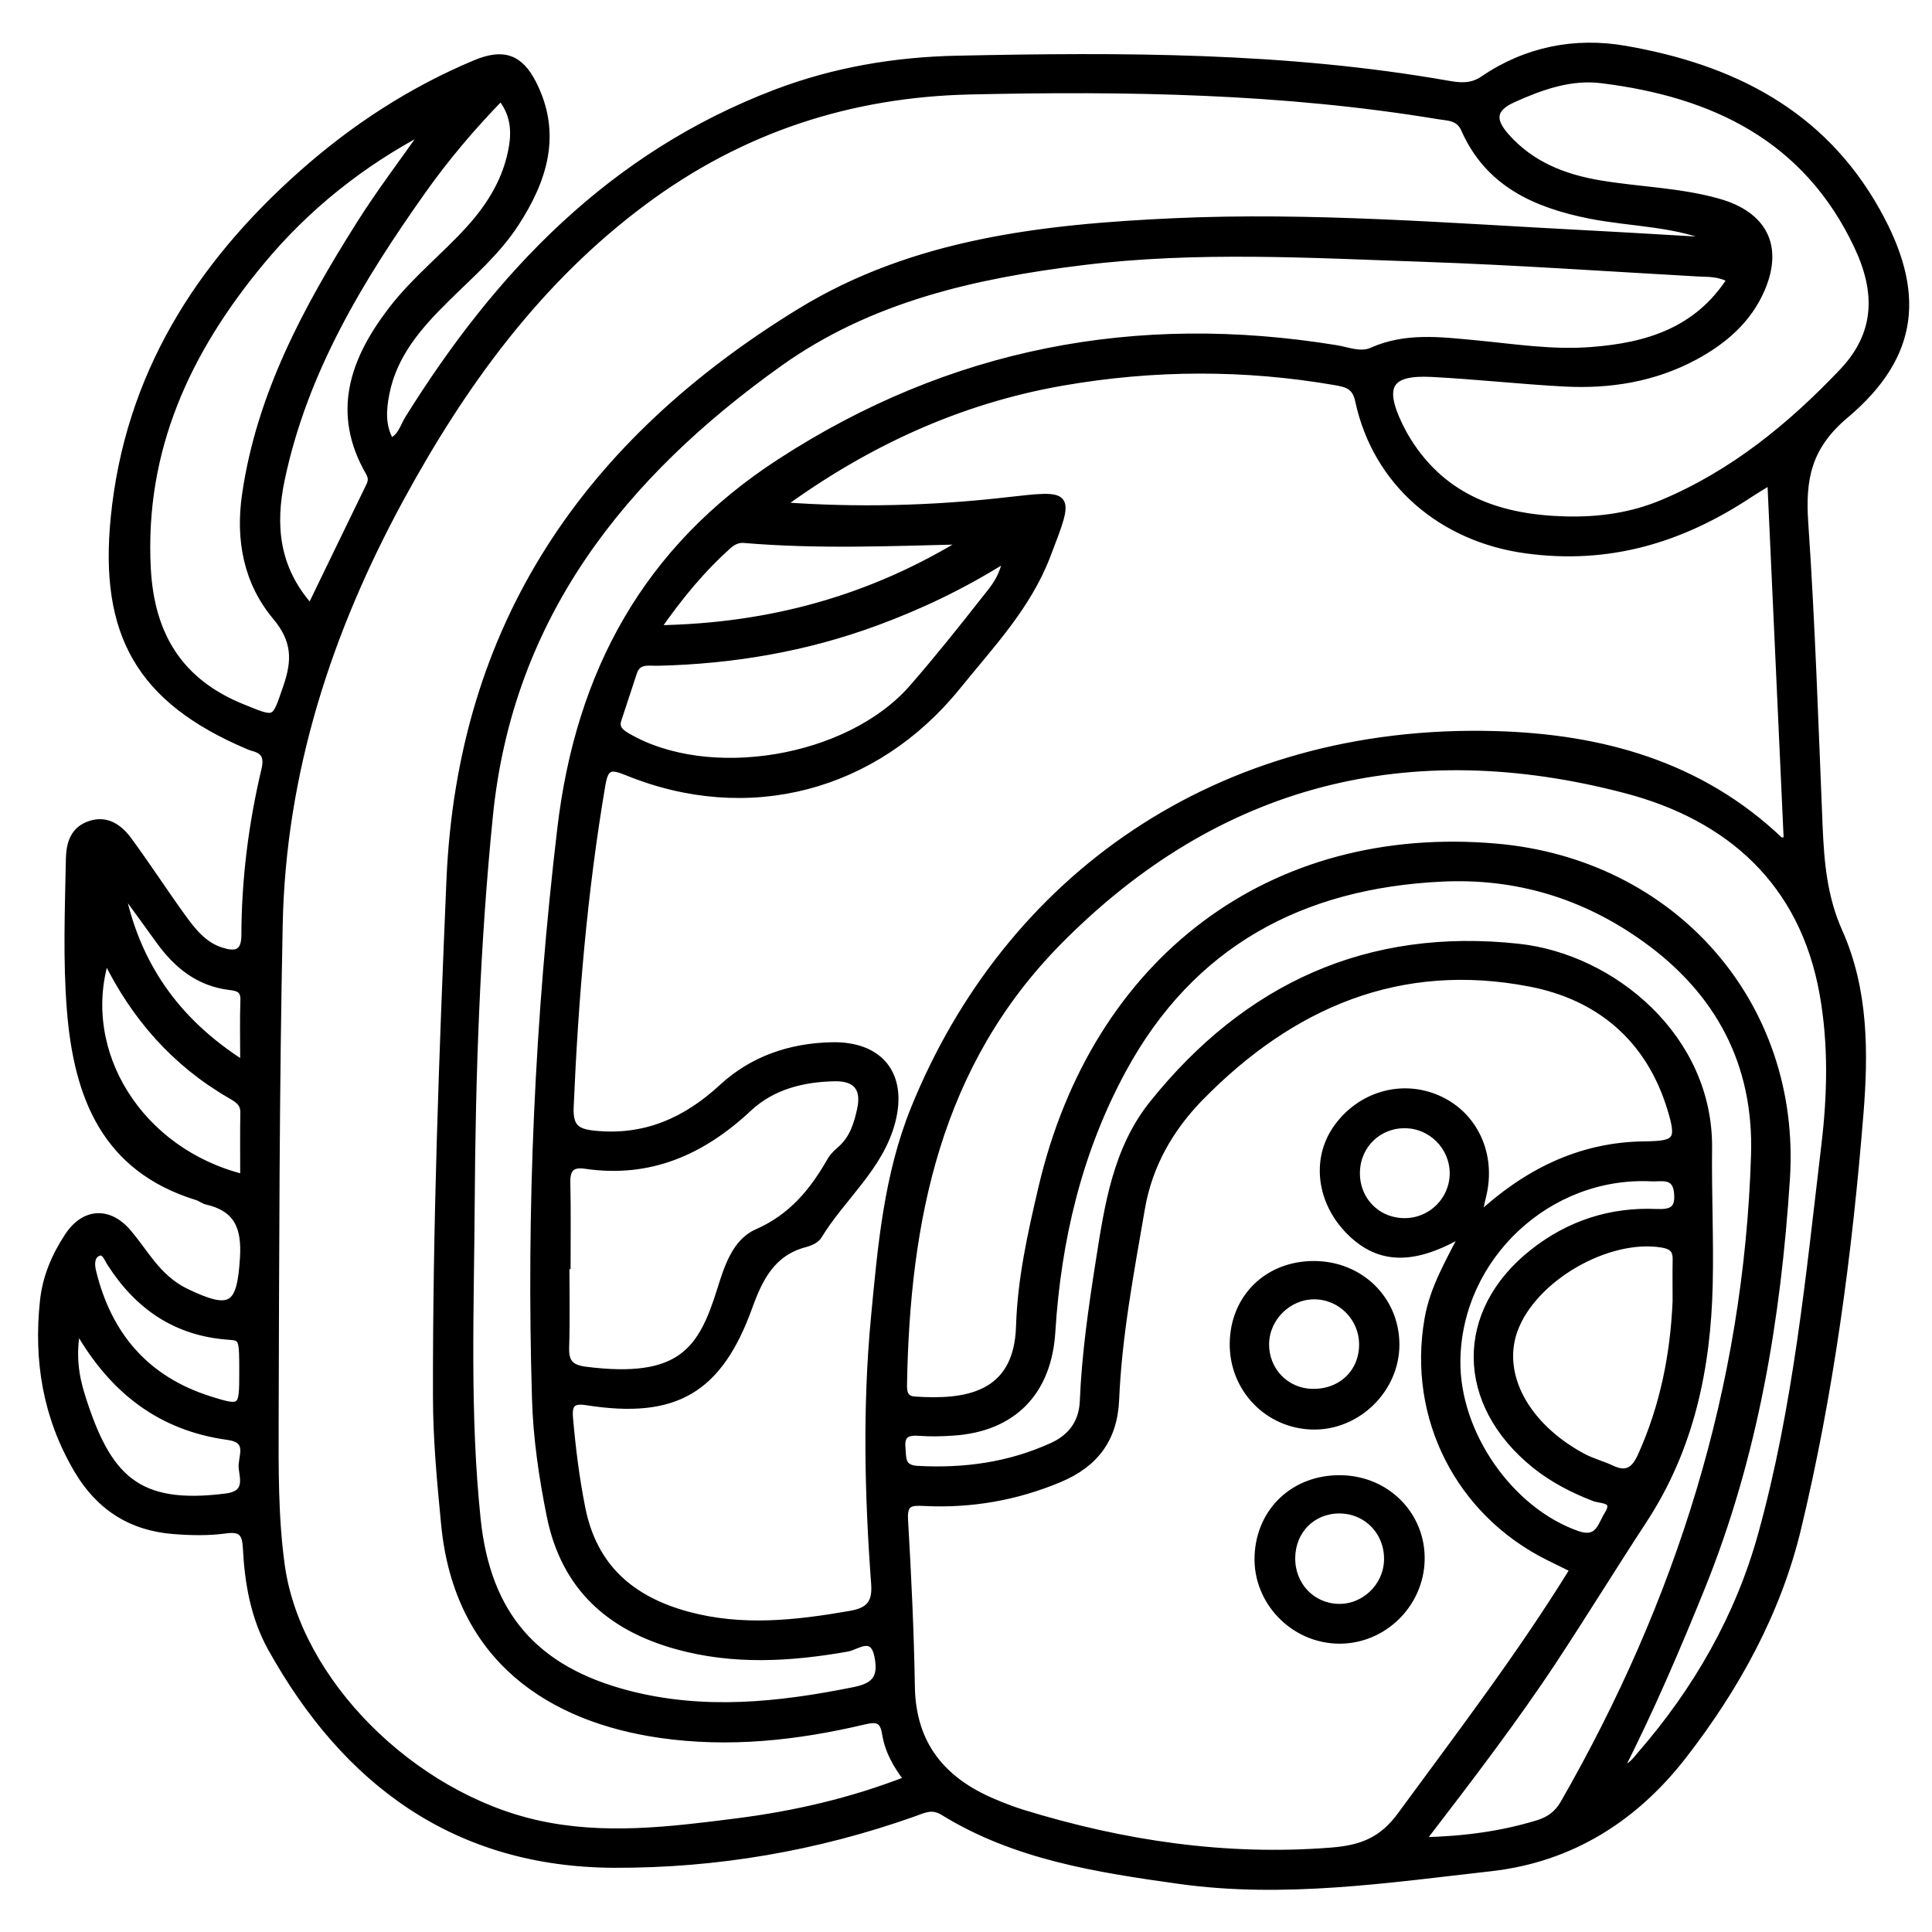<?xml version="1.0" encoding="utf-8"?>
<!-- Generator: Adobe Illustrator 23.0.0, SVG Export Plug-In . SVG Version: 6.00 Build 0)  -->
<svg version="1.0" xmlns="http://www.w3.org/2000/svg" xmlns:xlink="http://www.w3.org/1999/xlink" x="0px" y="0px"
	 viewBox="0 0 3000 3000" style="enable-background:new 0 0 3000 3000;" xml:space="preserve">
<style type="text/css">
	.st0{stroke:#000000;stroke-width:10;stroke-miterlimit:10;}
</style>
<g id="Layer_1">
</g>
<g id="Layer_2">
	<g>
		<path class="st0" d="M606.6,685.3c16.2-6.6,19.3-22.6,26.8-34.7c140.3-225.4,316.5-409.7,571-506.6
			c90.8-34.6,185.2-50.5,281.3-52.5c255.3-5.4,510.5-5.7,763.3,38.9c18.3,3.2,35.9,4.9,54-7.4c66.8-45.6,142.9-60.5,220.7-46.9
			c164.5,28.6,304.8,97.9,390.7,251.3c70.3,125.5,62,224.1-48.9,317.5c-58.5,49.3-67.3,99.6-62.6,167.7
			c10.7,156.2,15.7,312.9,22.2,469.4c2.4,56.7,6.9,111,31.1,165.1c40,89.6,40.1,187.3,32.3,283.1c-17.5,216.6-46,432-96.8,643.5
			c-31.3,130.1-95.4,246.3-177,351.8c-75.8,98-174.9,161-299.4,175.1c-160.9,18.2-322.1,42.4-484.4,19.7
			c-127-17.8-254.2-37.3-366.4-106.5c-17.6-10.9-31-3.2-45.7,2c-150.3,53.3-306,80-464.7,79.5c-245.7-0.9-417-126.9-533.2-335.9
			c-26.6-47.8-36.1-101.6-38.8-156c-1.1-22-7.1-30.7-31.6-27.3c-26.5,3.7-54.1,3.1-80.9,1c-66.5-5.2-116.1-37-150.3-95.5
			c-47.7-81.5-62.1-168.5-52.3-261.1c3.9-37.3,18.1-70.5,38.4-101.2c25.4-38.6,64-40.7,93.8-5.4c12.2,14.4,22.8,30.1,34.5,44.9
			c15.2,19.2,32.4,36,55,46.9c70.5,33.9,84.2,23.5,88.9-52.3c3-47.6-9.1-77-56.9-88c-5.1-1.2-9.6-5.1-14.7-6.7
			c-143.1-43.9-186.3-156-197.1-289.7c-6.3-78.2-3.1-156.6-1.6-235c0.5-25.1,7.3-46.2,32.9-54.5c25.7-8.4,45.2,5.6,59.3,24.7
			c28.8,39.1,55.2,79.9,83.6,119.2c15.8,21.9,32.9,43.9,59.9,52.6c19.5,6.2,36.7,7.1,36.8-23.5c0.2-86.6,11-172.3,30.9-256.5
			c5-21-0.1-30.3-19.2-35.1c-2.6-0.7-5.1-1.9-7.5-2.9C217.4,1086.9,158.8,985,177,803.1c21.9-219.5,131-391,292-533.8
			c80.2-71.2,169.5-129.4,268.8-171c43.2-18.1,69.3-9.6,90.1,31.3c39.8,78.2,16.9,149.8-27.1,217.4
			c-28.9,44.5-69.3,79.1-106.8,116.1c-42.6,42-82.1,86.2-94.3,147.8C594.7,636.3,593,661.1,606.6,685.3z M2272.2,1914.9
			c12.5-4.5,17.2-16.1,23.6-26.1c72.8-67.3,156-110.3,257.5-111.5c50.2-0.6,55.9-5.7,40.7-55.5c-32.9-108.2-109.9-173.8-217.8-194.7
			c-202.8-39.3-370.8,33.1-511.8,176.8c-47.2,48.1-80.1,105.5-91.6,172.8c-16.9,98.4-35.8,196.8-40,296.7
			c-2.6,62-33.2,100.5-87.8,123.4c-67,28.1-137.1,40.3-209.5,36.7c-21.1-1.1-32.1-0.3-30.5,26.3c5,86.3,9.2,172.7,10.6,259.1
			c1.4,89.9,47.7,145.7,127,179.2c14.9,6.3,30,12.2,45.5,17c156.2,48,314.9,71.7,479.1,58.8c46.8-3.7,78.7-15.9,107.5-55.2
			c91.6-125,185.7-248,268.2-381.8c-14-6.9-26-12.8-38-18.7c-139.5-69.2-214.5-217-188-369.5
			C2225.2,1999.6,2250.6,1958.1,2272.2,1914.9z M1213.3,784.7c117.3,8.7,233.4,5.7,348.9-7.4c102.7-11.6,101.9-13.2,63.7,86.2
			c-30.3,78.8-87.5,138.7-139.2,202.6c-127.9,158-325.3,209.8-513.2,133c-25.7-10.5-33.6-8.9-38.5,20c-28.1,165.4-42,332-49.2,499.5
			c-1.4,31.6,9.5,39.3,37.1,42.1c78.3,8,141.9-20.2,198.4-72.4c47.5-43.8,106.2-63.5,170.1-64.9c75.3-1.7,112.7,45.3,94,117.8
			c-18.4,71.5-77.7,117.8-114.3,178.2c-3.7,6.1-13.1,10.2-20.6,12.2c-51.1,13.2-70.9,52.8-87.1,97.7
			c-46.8,129.6-115,169.3-251.9,147.8c-21.9-3.4-28.7,2.3-26.7,24.9c4.1,47.1,9.9,93.9,19.2,140.3c18.3,91.3,76.5,141.4,163.5,165.1
			c84.7,23,168.5,13.6,252.8-1.1c28.1-4.9,39.8-16,37.4-47.3c-10.2-137.5-13.3-275.3-0.3-412.9c10.5-110.1,19.8-220.6,62-324.7
			c144.1-355.5,469.5-593.2,902.4-581.2c164.5,4.6,317.7,46.4,441.6,164c2,1.9,6.8,0.7,11.4,1c-8.5-185.3-16.9-369.2-25.5-557.7
			c-14.4,9-23.5,14.3-32.3,20.1c-106,70.3-219.2,104.6-348.8,86.5c-129.2-18.1-231.4-103.7-258.9-231.8c-4.9-22.6-17-25.9-36-29.2
			c-141.2-24.4-282.1-23.8-423.2,0.7C1489.3,621.8,1345.2,688.5,1213.3,784.7z M1408.6,2763.1c-17.2-22.2-29.7-44.8-33.8-70.4
			c-3.5-21.8-11.8-24.9-32.9-19.9c-104.4,24.7-209.7,36.3-317.1,20.8c-167.6-24.3-314.4-115.4-334.8-326.4
			c-6.4-65.9-12.6-131.8-12.7-197.9c-0.5-267.4,9.6-534.5,20.9-801.8c16.8-398.3,214.3-681.4,543.7-883.5
			c177-108.6,378.2-130.8,579.7-140.1c214.7-9.8,429.2,7.7,643.7,18.8c67,3.5,134,7.7,201.1,11.5c-63.8-28.5-132.2-26.6-197.9-39.7
			c-84.2-16.8-157.5-49.3-194.8-133.7c-8.4-19.1-24.7-18.1-40.4-20.7c-240.9-39.9-483.7-43.9-727.1-38.4
			c-186.6,4.2-355.1,59.5-505.3,170.9c-165.4,122.6-282.6,284.6-379.5,463C509.8,981.3,438.9,1199.6,434,1434.9
			c-5.3,256.6-5.5,513.3-6.3,770c-0.2,75.5-0.8,152,9.6,226.5c25.3,180.7,203.4,356.5,396.2,399.9c103.6,23.3,206.9,10.4,309.9-2.7
			C1233.1,2817.2,1321.1,2797.2,1408.6,2763.1z M2686.7,433.9c-18-10.1-34.4-8.7-50.3-9.6c-141.6-7.9-283.1-17.8-424.8-22.7
			c-176.7-6.1-353.5-16.6-530.2,5.1c-168,20.6-330.3,57-470.8,157.1c-243.7,173.8-419.1,393-450.2,702.8
			c-20.2,200.4-27,401.5-28.3,602.9c-1,163.4-7.8,326.9,9.3,489.9c15.5,148.3,89.6,232.8,232.7,270.3c118.3,31,235.3,18.6,352.9-5.2
			c33.8-6.8,41.7-21.6,35.9-52.2c-7.2-37.4-32.3-15.3-47.1-12.7c-88.8,15.7-177.1,20.8-265-3.6c-104.8-29.1-174.8-92-197-202.7
			c-12-59.8-20.9-119.9-22.7-180.6c-9-296.1,4.4-591,39.2-885.6c28.7-243.2,133.5-435.2,340.7-569.7
			c265-172.1,553.4-227,863.6-176.5c18.5,3,38,11.6,55.7,3.7c52.1-23.3,105.7-16.4,159.4-11.4c60.5,5.7,120.8,15.5,181.8,10.6
			C2557.4,537.2,2635.3,513.8,2686.7,433.9z M2516.1,2748.1c17.2-4.4,23.5-14.9,30.9-23.4c87.2-100.2,152.3-213.8,187.7-341.2
			c55-198.1,74.4-402.7,98.6-606.2c9.3-78,11-156.5-2.9-234.3c-31-173.4-145.5-274-305.6-316.1c-335.5-88.2-633.4-15.3-880.6,235.1
			c-188.8,191.2-236.4,432.6-240.8,688.8c-0.2,12.1,2.2,21.7,16.6,22.7c78.6,5.4,159.4-5.2,162.7-114
			c2.2-73.4,18.1-144.2,34.7-215.1c83.2-355.1,357.3-560.3,706.8-529.4c273.5,24.1,467.7,243.6,450.2,515.3
			c-14,217.5-49.5,431.1-132.1,635.2C2604,2560.1,2563.9,2653.8,2516.1,2748.1z M2208.2,2857.9c67-1.6,124-9.6,179.8-26.6
			c17.6-5.4,30.5-14.8,40-31.4c179-312,285-645.6,296-1006.7c4.3-141.5-54.9-253.2-169.9-335.5c-94.4-67.6-199.8-99.4-315.7-93.7
			c-217.9,10.5-388.6,101.8-494.7,297.4c-68.6,126.5-101.1,263.8-110,406.9c-5.8,93.2-60.3,149.6-153.2,155.9
			c-17.4,1.2-35.1,1.7-52.5,0.4c-17.8-1.3-29,1.8-27,23.3c1.5,16.1-1.5,31.9,23.6,33.3c72.7,4,142.7-5.6,209.3-36
			c29.5-13.5,46.4-36.2,47.8-69.3c3-72.9,13.4-144.9,24.7-216.9c13.7-87,26.4-174.5,83.8-245.9c146-181.6,334.2-268.1,568.1-242.6
			c145.6,15.9,297.3,140.6,295.2,313c-0.8,70.2,2.6,140.5,1,210.7c-2.9,130.1-28.8,254.3-101.4,365.5
			c-47.2,72.2-92.5,145.7-139.9,217.8C2351,2671.7,2282.2,2761.5,2208.2,2857.9z M2431.5,806.9c51.9,1.3,102.4-5.8,150.5-26.1
			c109-45.9,198.3-118.8,279-203.8c56.4-59.5,56-124.6,23.2-194.3c-79.1-168.2-223.5-237.1-397.5-258.5
			c-47.9-5.9-93,10.1-136.8,29.8c-33.9,15.3-32.7,33.5-10.9,58.1c38.8,43.7,89.3,63.5,145.2,72.9c61.2,10.3,123.7,11.3,183.9,28.3
			c70.9,20,96,68.9,67.4,135.7c-20.6,47.9-58.4,80.4-103.3,104.7c-63.5,34.3-132.4,45.3-203.5,41.5c-68.7-3.7-137.2-11.4-206-14.9
			c-65.5-3.3-78.8,19-50.2,79c4.1,8.5,8.6,16.9,13.6,24.9C2242.8,775.1,2330.5,804.4,2431.5,806.9z M660.4,201.6
			c-99,52-184.1,119.8-254.5,204.6C291.2,544.2,219.3,698,229.2,883.1c5.5,103.2,49.9,175.9,147.6,215.3
			c52.4,21.1,49.2,22.3,67.8-31.4c14.2-41,14.4-72.3-16.5-109.2c-44.8-53.4-57.6-119.5-47.2-190.2
			c22.6-154.7,94.7-288.2,176.2-417.6C589.1,299,625.8,251,660.4,201.6z M881,1965.7c-0.6,0-1.2,0-1.8,0c0,41.8,0.9,83.7-0.4,125.5
			c-0.7,22.8,5.4,32.8,30.5,36c147.9,18.8,180-30.8,209-123.7c10.9-34.8,23.3-75.1,57.2-90c54.1-23.7,86.8-63.9,114.3-112.1
			c3.9-6.8,10.4-12.4,16.4-17.8c18-16.3,24.7-38.1,29.6-60.6c7.3-32.8-6.2-49.6-39.6-49c-49.6,0.9-97,12.8-133.6,47
			c-72,67.4-153.6,103.6-253.5,88.9c-21.6-3.2-28.9,5.3-28.5,26.3C881.6,1879.4,881,1922.5,881,1965.7z M1561.9,867.8
			c-67,42.2-132.5,73.2-200.6,98.4c-109.6,40.6-223.4,59.9-340.1,62.6c-14.1,0.3-30.8-4.1-37.1,15.6c-7.9,24.3-16,48.5-24,72.8
			c-4.3,13,2.8,19.3,13.1,25.4c126,74.7,344.5,38.7,443.4-74.6c39-44.7,76-91.1,112.6-137.7C1542.2,914,1556.9,897.6,1561.9,867.8z
			 M482,942.9c31.2-64.3,59.9-123.8,88.8-183.1c4-8.3,8.4-14.9,2.2-25.7c-54.1-93.5-24.5-175.8,35.5-253.7
			c35.6-46.3,81.7-82.4,120.6-125.5c33.3-36.9,58-77.8,66.2-127.4c4.4-26.7,1.5-52-17.6-76c-45.8,47.1-85.7,94.6-121.6,145.2
			c-97.1,137.1-183.5,279.8-218.8,447.1C422.1,815.2,428,882.6,482,942.9z M2602.2,2020.3c0-21.6-0.3-43.1,0.1-64.7
			c0.3-14.9-6.3-20.8-21.2-23.3c-84.8-14.1-201,53.1-229.7,133.8c-24.5,68.9,18.3,148.3,106.4,195.7c14.1,7.6,30.1,11.6,44.7,18.5
			c24,11.4,35.9,2,46-20.7C2582.7,2183.4,2598.7,2103.5,2602.2,2020.3z M2262.7,2112.2c-1.6,113.9,82.6,233.7,186.7,270
			c32.9,11.5,36.4-14.1,46.6-30.3c15.6-24.7-10-21.6-21-25.9c-32.9-12.8-63.9-28.7-91.5-50.9c-118.9-95.7-120.4-238.1-3.3-330.5
			c56.2-44.4,120.7-65.4,192-62.3c24.3,1,34.8-4.5,32.2-30.7c-2.8-28.2-24.5-21.5-39.6-22.2C2404.1,1821.3,2265,1952,2262.7,2112.2z
			 M1020.6,975.9c177-2.9,333.1-47.2,477.3-135.7c-114.7,2.8-228.7,7.6-342.6-2.1c-10.5-0.9-18.3,4-25.3,10.2
			C1090.1,884.2,1056.2,925.1,1020.6,975.9z M164.5,1489.1c-44.1,144.1,52.2,299.2,213.5,339.2c0-34.2-0.4-67.4,0.2-100.7
			c0.3-15.1-9.9-20.7-20.5-26.9C271.1,1650.6,208.3,1578.8,164.5,1489.1z M120.1,2063.5c-7.8,40.4-2.6,73.1,6.7,102.9
			c40.2,128.5,85.8,175.5,224.7,157.6c32.5-4.2,26.7-25.4,24.2-43.5c-2.4-17.6,16.2-44.4-22-49.6
			C250.6,2216.7,175.2,2160.6,120.1,2063.5z M376.5,2132.5c0-53.3,0.2-55.7-21-57.1c-81.9-5.7-141.2-46.5-184.5-114.2
			c-4.6-7.1-8.7-20.5-19.2-15.5c-9.9,4.7-10.4,17-7.5,28.7c24.1,99.4,83,167.6,181.1,198.6C375.9,2189,376.5,2187.1,376.5,2132.5z
			 M188.3,1379.9c23.2,115.8,83.7,204.9,189.7,272.2c0-38-0.8-68.5,0.3-99c0.6-17.1-8.9-19.3-22.2-20.9
			c-47.6-5.9-81.5-33.3-108.6-70.8C227.9,1434.2,208.1,1407.1,188.3,1379.9z"/>
		<path class="st0" d="M2272.2,1914.9c-75.8,44.6-130.1,44.1-176.3-1.9c-46.3-46-54.9-112.6-20.8-161.2
			c36.3-51.7,101.1-70.7,157.3-46.2c57.5,25.1,86.2,87.1,70.3,151.8c-2.6,10.4-4.6,21-6.8,31.5
			C2289.4,1898.8,2284.7,1910.4,2272.2,1914.9z M2181.9,1746.9c-41.5-0.5-74.3,31.4-75.2,73c-1,43.5,32.4,77.3,75.6,76.6
			c41-0.6,73.9-34,73.8-74.9C2255.9,1780.9,2222.7,1747.3,2181.9,1746.9z"/>
		<path class="st0" d="M2082.9,2295.7c71.1,1.5,125.8,57.2,124.3,126.7c-1.5,69.2-59.4,125.6-128.3,124.9
			c-70.8-0.7-128.6-60.8-125.8-131.1C1955.8,2345,2010.6,2294.2,2082.9,2295.7z M2006.2,2419.4c-0.3,42,30.9,75,71.8,76.1
			c40.3,1,74.9-31.9,76.1-72.6c1.3-43.4-31.7-77.9-74.6-77.8C2037.8,2345.2,2006.5,2376.9,2006.2,2419.4z"/>
		<path class="st0" d="M2041.3,1963.1c71.4,0.6,126.4,54.6,126.7,124.3c0.3,69.9-60.1,129.1-130,127.4
			c-69.8-1.7-124.2-58.5-123.5-128.7C1915.3,2014.3,1968.8,1962.5,2041.3,1963.1z M2037.9,2161.6c44.7,0.9,77.8-30.9,77.5-74.4
			c-0.3-41-33.4-74.3-74.2-74.6c-40.2-0.3-74.7,33.3-75.5,73.5C1964.9,2127.7,1996.5,2160.8,2037.9,2161.6z"/>
	</g>
</g>
</svg>
